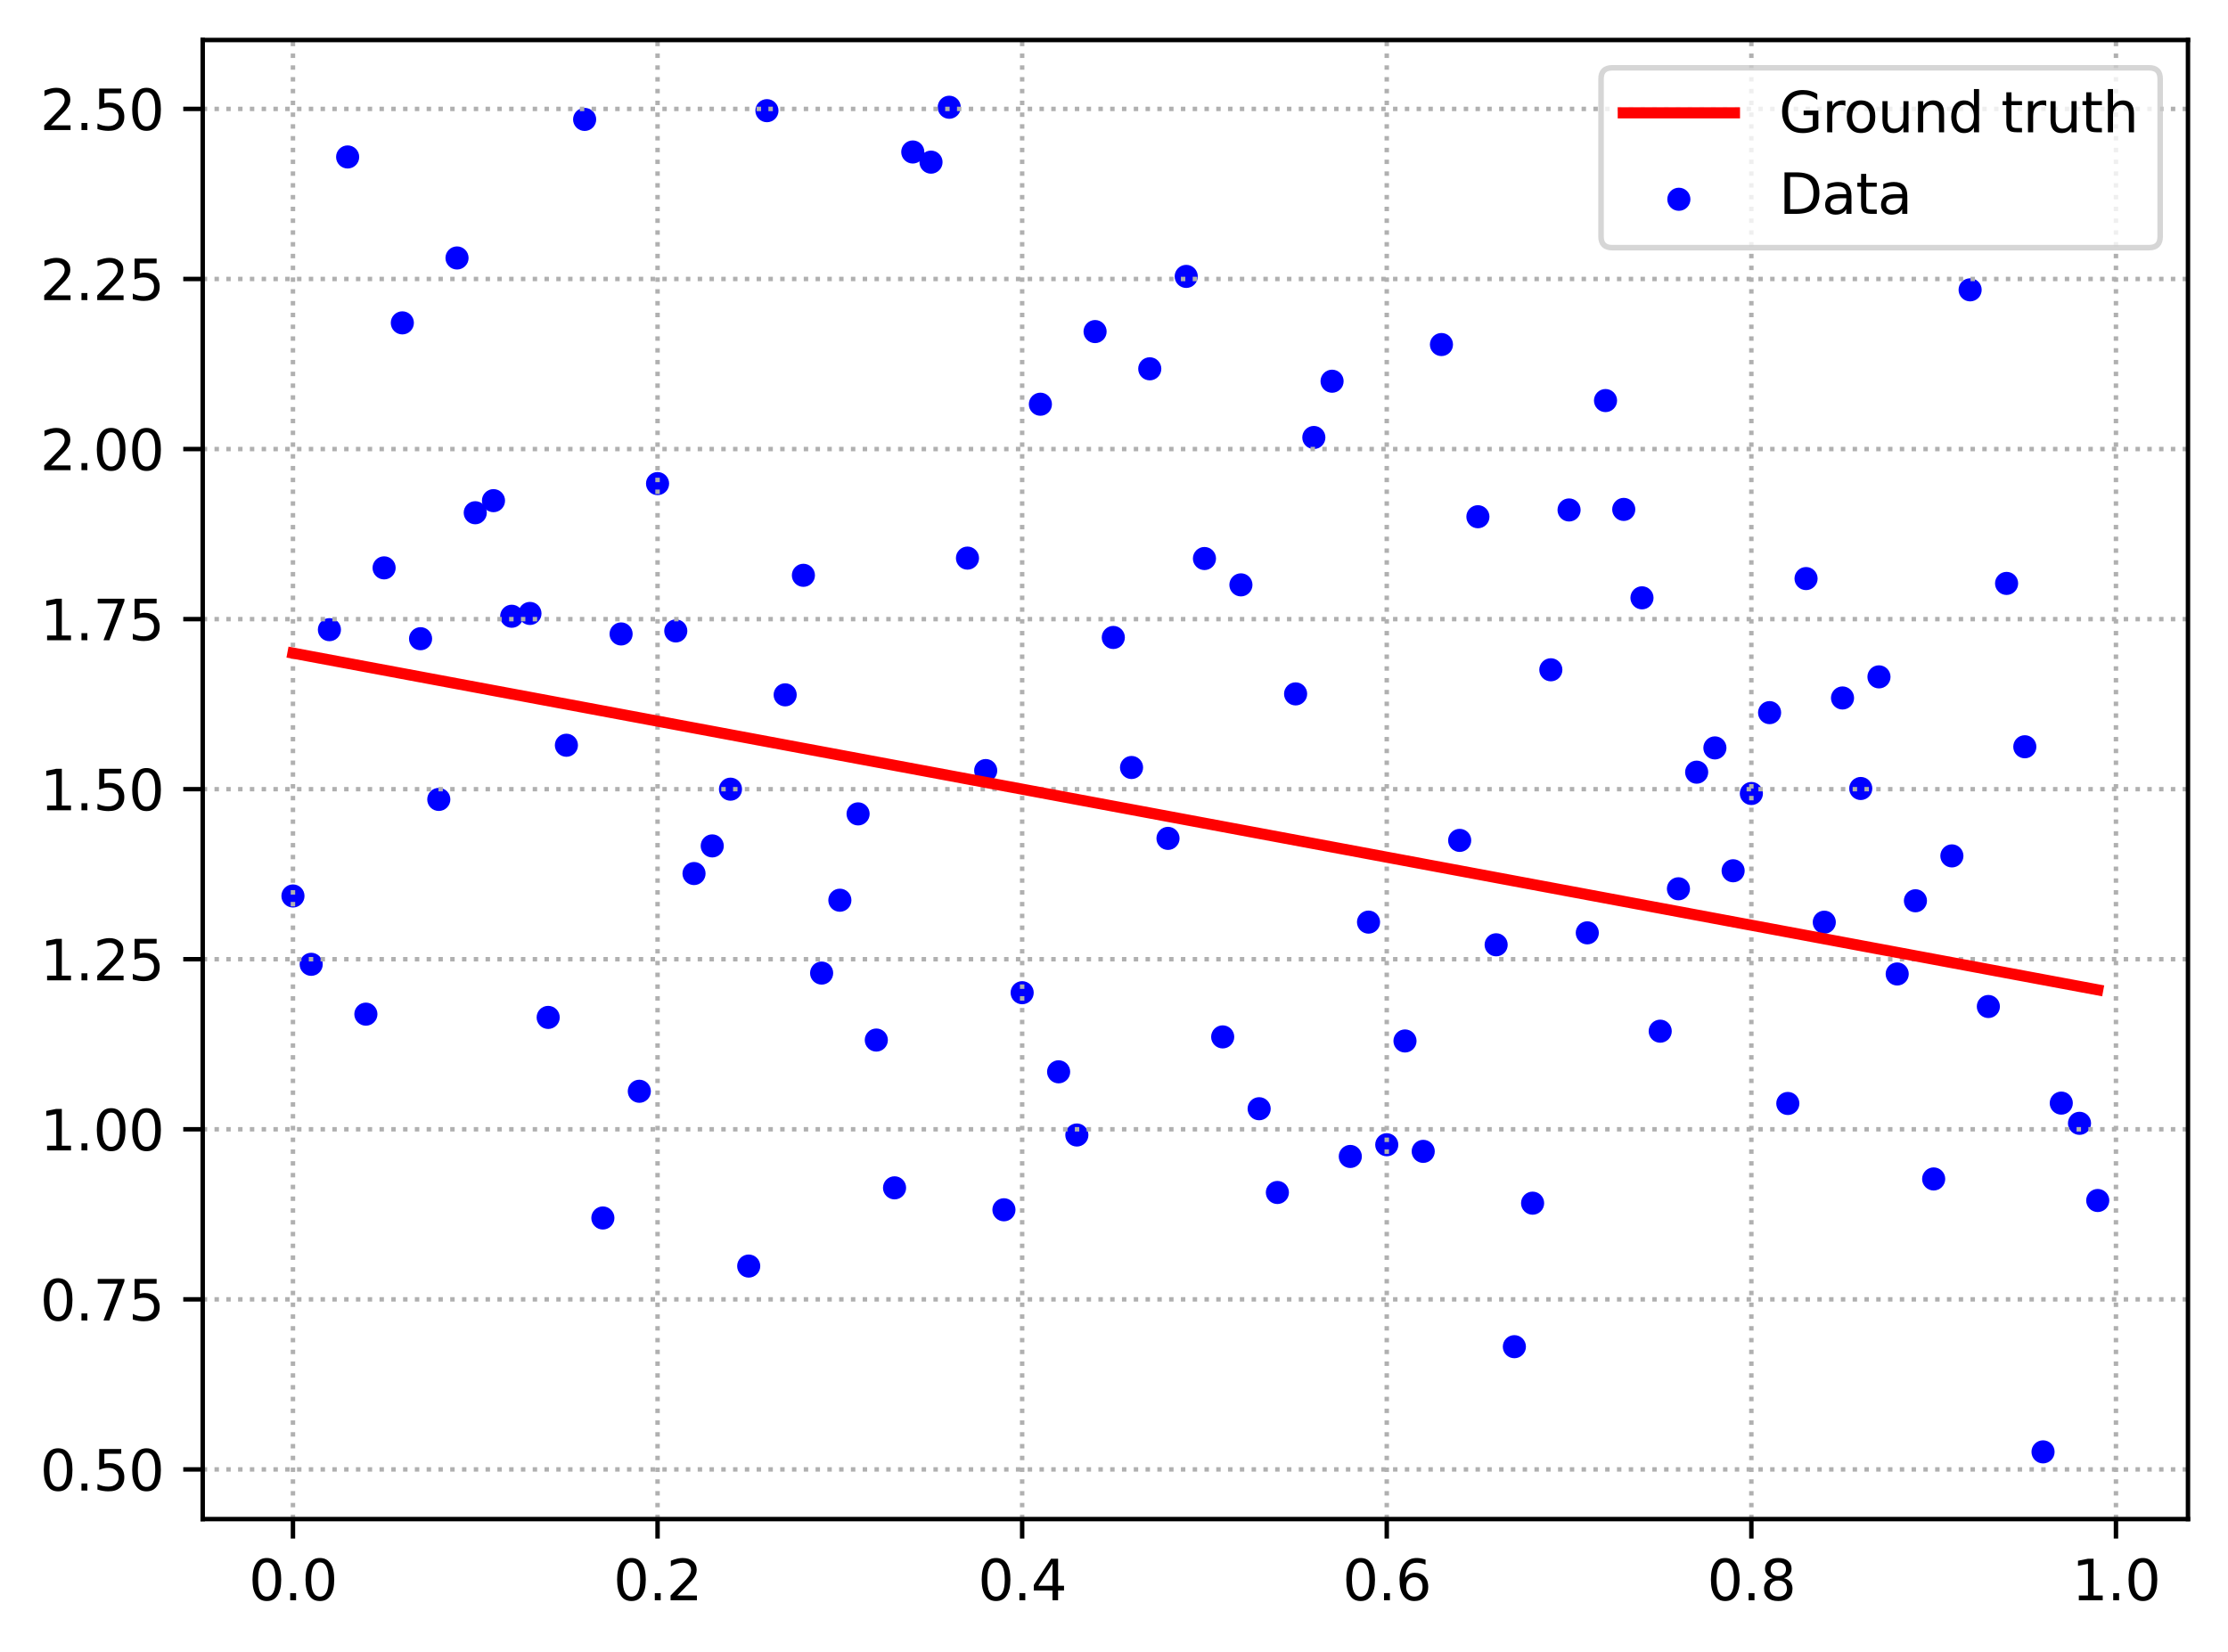 <?xml version="1.0" encoding="utf-8" standalone="no"?>
<!DOCTYPE svg PUBLIC "-//W3C//DTD SVG 1.1//EN"
  "http://www.w3.org/Graphics/SVG/1.1/DTD/svg11.dtd">
<svg xmlns:xlink="http://www.w3.org/1999/xlink" width="400.786pt" height="297.19pt" viewBox="0 0 400.786 297.19" xmlns="http://www.w3.org/2000/svg" version="1.1">
 <defs>
  <style type="text/css">*{stroke-linejoin: round; stroke-linecap: butt}</style>
 </defs>
 <g id="figure_1">
  <g id="patch_1">
   <path d="M 0 297.19 
L 400.786 297.19 
L 400.786 0 
L 0 0 
z
" style="fill: #ffffff"/>
  </g>
  <g id="axes_1">
   <g id="patch_2">
    <path d="M 36.466 273.312 
L 393.586 273.312 
L 393.586 7.2 
L 36.466 7.2 
z
" style="fill: #ffffff"/>
   </g>
   <g id="PathCollection_1">
    <defs>
     <path id="m4ff513d222" d="M 0 1.581 
C 0.419 1.581 0.822 1.415 1.118 1.118 
C 1.415 0.822 1.581 0.419 1.581 0 
C 1.581 -0.419 1.415 -0.822 1.118 -1.118 
C 0.822 -1.415 0.419 -1.581 0 -1.581 
C -0.419 -1.581 -0.822 -1.415 -1.118 -1.118 
C -1.415 -0.822 -1.581 -0.419 -1.581 0 
C -1.581 0.419 -1.415 0.822 -1.118 1.118 
C -0.822 1.415 -0.419 1.581 0 1.581 
z
" style="stroke: #0000ff"/>
    </defs>
    <g clip-path="url(#p2b5a3bbff5)">
     <use xlink:href="#m4ff513d222" x="52.698" y="161.201" style="fill: #0000ff; stroke: #0000ff"/>
     <use xlink:href="#m4ff513d222" x="55.978" y="173.495" style="fill: #0000ff; stroke: #0000ff"/>
     <use xlink:href="#m4ff513d222" x="59.257" y="113.287" style="fill: #0000ff; stroke: #0000ff"/>
     <use xlink:href="#m4ff513d222" x="62.536" y="28.24" style="fill: #0000ff; stroke: #0000ff"/>
     <use xlink:href="#m4ff513d222" x="65.816" y="182.463" style="fill: #0000ff; stroke: #0000ff"/>
     <use xlink:href="#m4ff513d222" x="69.095" y="102.169" style="fill: #0000ff; stroke: #0000ff"/>
     <use xlink:href="#m4ff513d222" x="72.374" y="58.09" style="fill: #0000ff; stroke: #0000ff"/>
     <use xlink:href="#m4ff513d222" x="75.654" y="114.914" style="fill: #0000ff; stroke: #0000ff"/>
     <use xlink:href="#m4ff513d222" x="78.933" y="143.829" style="fill: #0000ff; stroke: #0000ff"/>
     <use xlink:href="#m4ff513d222" x="82.212" y="46.413" style="fill: #0000ff; stroke: #0000ff"/>
     <use xlink:href="#m4ff513d222" x="85.492" y="92.251" style="fill: #0000ff; stroke: #0000ff"/>
     <use xlink:href="#m4ff513d222" x="88.771" y="90.077" style="fill: #0000ff; stroke: #0000ff"/>
     <use xlink:href="#m4ff513d222" x="92.05" y="110.874" style="fill: #0000ff; stroke: #0000ff"/>
     <use xlink:href="#m4ff513d222" x="95.33" y="110.369" style="fill: #0000ff; stroke: #0000ff"/>
     <use xlink:href="#m4ff513d222" x="98.609" y="183.05" style="fill: #0000ff; stroke: #0000ff"/>
     <use xlink:href="#m4ff513d222" x="101.888" y="134.082" style="fill: #0000ff; stroke: #0000ff"/>
     <use xlink:href="#m4ff513d222" x="105.168" y="21.485" style="fill: #0000ff; stroke: #0000ff"/>
     <use xlink:href="#m4ff513d222" x="108.447" y="219.136" style="fill: #0000ff; stroke: #0000ff"/>
     <use xlink:href="#m4ff513d222" x="111.726" y="114.058" style="fill: #0000ff; stroke: #0000ff"/>
     <use xlink:href="#m4ff513d222" x="115.006" y="196.337" style="fill: #0000ff; stroke: #0000ff"/>
     <use xlink:href="#m4ff513d222" x="118.285" y="87.005" style="fill: #0000ff; stroke: #0000ff"/>
     <use xlink:href="#m4ff513d222" x="121.564" y="113.516" style="fill: #0000ff; stroke: #0000ff"/>
     <use xlink:href="#m4ff513d222" x="124.844" y="157.164" style="fill: #0000ff; stroke: #0000ff"/>
     <use xlink:href="#m4ff513d222" x="128.123" y="152.193" style="fill: #0000ff; stroke: #0000ff"/>
     <use xlink:href="#m4ff513d222" x="131.402" y="141.987" style="fill: #0000ff; stroke: #0000ff"/>
     <use xlink:href="#m4ff513d222" x="134.682" y="227.787" style="fill: #0000ff; stroke: #0000ff"/>
     <use xlink:href="#m4ff513d222" x="137.961" y="19.912" style="fill: #0000ff; stroke: #0000ff"/>
     <use xlink:href="#m4ff513d222" x="141.241" y="125.014" style="fill: #0000ff; stroke: #0000ff"/>
     <use xlink:href="#m4ff513d222" x="144.52" y="103.508" style="fill: #0000ff; stroke: #0000ff"/>
     <use xlink:href="#m4ff513d222" x="147.799" y="175.073" style="fill: #0000ff; stroke: #0000ff"/>
     <use xlink:href="#m4ff513d222" x="151.079" y="161.966" style="fill: #0000ff; stroke: #0000ff"/>
     <use xlink:href="#m4ff513d222" x="154.358" y="146.431" style="fill: #0000ff; stroke: #0000ff"/>
     <use xlink:href="#m4ff513d222" x="157.637" y="187.124" style="fill: #0000ff; stroke: #0000ff"/>
     <use xlink:href="#m4ff513d222" x="160.917" y="213.712" style="fill: #0000ff; stroke: #0000ff"/>
     <use xlink:href="#m4ff513d222" x="164.196" y="27.345" style="fill: #0000ff; stroke: #0000ff"/>
     <use xlink:href="#m4ff513d222" x="167.475" y="29.173" style="fill: #0000ff; stroke: #0000ff"/>
     <use xlink:href="#m4ff513d222" x="170.755" y="19.296" style="fill: #0000ff; stroke: #0000ff"/>
     <use xlink:href="#m4ff513d222" x="174.034" y="100.415" style="fill: #0000ff; stroke: #0000ff"/>
     <use xlink:href="#m4ff513d222" x="177.313" y="138.638" style="fill: #0000ff; stroke: #0000ff"/>
     <use xlink:href="#m4ff513d222" x="180.593" y="217.66" style="fill: #0000ff; stroke: #0000ff"/>
     <use xlink:href="#m4ff513d222" x="183.872" y="178.604" style="fill: #0000ff; stroke: #0000ff"/>
     <use xlink:href="#m4ff513d222" x="187.151" y="72.727" style="fill: #0000ff; stroke: #0000ff"/>
     <use xlink:href="#m4ff513d222" x="190.431" y="192.837" style="fill: #0000ff; stroke: #0000ff"/>
     <use xlink:href="#m4ff513d222" x="193.71" y="204.206" style="fill: #0000ff; stroke: #0000ff"/>
     <use xlink:href="#m4ff513d222" x="196.989" y="59.656" style="fill: #0000ff; stroke: #0000ff"/>
     <use xlink:href="#m4ff513d222" x="200.269" y="114.69" style="fill: #0000ff; stroke: #0000ff"/>
     <use xlink:href="#m4ff513d222" x="203.548" y="138.085" style="fill: #0000ff; stroke: #0000ff"/>
     <use xlink:href="#m4ff513d222" x="206.827" y="66.354" style="fill: #0000ff; stroke: #0000ff"/>
     <use xlink:href="#m4ff513d222" x="210.107" y="150.84" style="fill: #0000ff; stroke: #0000ff"/>
     <use xlink:href="#m4ff513d222" x="213.386" y="49.73" style="fill: #0000ff; stroke: #0000ff"/>
     <use xlink:href="#m4ff513d222" x="216.665" y="100.488" style="fill: #0000ff; stroke: #0000ff"/>
     <use xlink:href="#m4ff513d222" x="219.945" y="186.555" style="fill: #0000ff; stroke: #0000ff"/>
     <use xlink:href="#m4ff513d222" x="223.224" y="105.226" style="fill: #0000ff; stroke: #0000ff"/>
     <use xlink:href="#m4ff513d222" x="226.503" y="199.48" style="fill: #0000ff; stroke: #0000ff"/>
     <use xlink:href="#m4ff513d222" x="229.783" y="214.547" style="fill: #0000ff; stroke: #0000ff"/>
     <use xlink:href="#m4ff513d222" x="233.062" y="124.843" style="fill: #0000ff; stroke: #0000ff"/>
     <use xlink:href="#m4ff513d222" x="236.341" y="78.713" style="fill: #0000ff; stroke: #0000ff"/>
     <use xlink:href="#m4ff513d222" x="239.621" y="68.589" style="fill: #0000ff; stroke: #0000ff"/>
     <use xlink:href="#m4ff513d222" x="242.9" y="208.066" style="fill: #0000ff; stroke: #0000ff"/>
     <use xlink:href="#m4ff513d222" x="246.179" y="165.905" style="fill: #0000ff; stroke: #0000ff"/>
     <use xlink:href="#m4ff513d222" x="249.459" y="205.957" style="fill: #0000ff; stroke: #0000ff"/>
     <use xlink:href="#m4ff513d222" x="252.738" y="187.289" style="fill: #0000ff; stroke: #0000ff"/>
     <use xlink:href="#m4ff513d222" x="256.017" y="207.15" style="fill: #0000ff; stroke: #0000ff"/>
     <use xlink:href="#m4ff513d222" x="259.297" y="61.988" style="fill: #0000ff; stroke: #0000ff"/>
     <use xlink:href="#m4ff513d222" x="262.576" y="151.202" style="fill: #0000ff; stroke: #0000ff"/>
     <use xlink:href="#m4ff513d222" x="265.855" y="92.969" style="fill: #0000ff; stroke: #0000ff"/>
     <use xlink:href="#m4ff513d222" x="269.135" y="169.984" style="fill: #0000ff; stroke: #0000ff"/>
     <use xlink:href="#m4ff513d222" x="272.414" y="242.292" style="fill: #0000ff; stroke: #0000ff"/>
     <use xlink:href="#m4ff513d222" x="275.693" y="216.472" style="fill: #0000ff; stroke: #0000ff"/>
     <use xlink:href="#m4ff513d222" x="278.973" y="120.505" style="fill: #0000ff; stroke: #0000ff"/>
     <use xlink:href="#m4ff513d222" x="282.252" y="91.751" style="fill: #0000ff; stroke: #0000ff"/>
     <use xlink:href="#m4ff513d222" x="285.531" y="167.834" style="fill: #0000ff; stroke: #0000ff"/>
     <use xlink:href="#m4ff513d222" x="288.811" y="72.069" style="fill: #0000ff; stroke: #0000ff"/>
     <use xlink:href="#m4ff513d222" x="292.09" y="91.652" style="fill: #0000ff; stroke: #0000ff"/>
     <use xlink:href="#m4ff513d222" x="295.369" y="107.558" style="fill: #0000ff; stroke: #0000ff"/>
     <use xlink:href="#m4ff513d222" x="298.649" y="185.528" style="fill: #0000ff; stroke: #0000ff"/>
     <use xlink:href="#m4ff513d222" x="301.928" y="159.908" style="fill: #0000ff; stroke: #0000ff"/>
     <use xlink:href="#m4ff513d222" x="305.207" y="138.928" style="fill: #0000ff; stroke: #0000ff"/>
     <use xlink:href="#m4ff513d222" x="308.487" y="134.561" style="fill: #0000ff; stroke: #0000ff"/>
     <use xlink:href="#m4ff513d222" x="311.766" y="156.667" style="fill: #0000ff; stroke: #0000ff"/>
     <use xlink:href="#m4ff513d222" x="315.045" y="142.764" style="fill: #0000ff; stroke: #0000ff"/>
     <use xlink:href="#m4ff513d222" x="318.325" y="128.214" style="fill: #0000ff; stroke: #0000ff"/>
     <use xlink:href="#m4ff513d222" x="321.604" y="198.533" style="fill: #0000ff; stroke: #0000ff"/>
     <use xlink:href="#m4ff513d222" x="324.883" y="104.095" style="fill: #0000ff; stroke: #0000ff"/>
     <use xlink:href="#m4ff513d222" x="328.163" y="165.921" style="fill: #0000ff; stroke: #0000ff"/>
     <use xlink:href="#m4ff513d222" x="331.442" y="125.577" style="fill: #0000ff; stroke: #0000ff"/>
     <use xlink:href="#m4ff513d222" x="334.721" y="141.863" style="fill: #0000ff; stroke: #0000ff"/>
     <use xlink:href="#m4ff513d222" x="338.001" y="121.78" style="fill: #0000ff; stroke: #0000ff"/>
     <use xlink:href="#m4ff513d222" x="341.28" y="175.234" style="fill: #0000ff; stroke: #0000ff"/>
     <use xlink:href="#m4ff513d222" x="344.56" y="162.065" style="fill: #0000ff; stroke: #0000ff"/>
     <use xlink:href="#m4ff513d222" x="347.839" y="212.114" style="fill: #0000ff; stroke: #0000ff"/>
     <use xlink:href="#m4ff513d222" x="351.118" y="153.991" style="fill: #0000ff; stroke: #0000ff"/>
     <use xlink:href="#m4ff513d222" x="354.398" y="52.146" style="fill: #0000ff; stroke: #0000ff"/>
     <use xlink:href="#m4ff513d222" x="357.677" y="181.087" style="fill: #0000ff; stroke: #0000ff"/>
     <use xlink:href="#m4ff513d222" x="360.956" y="104.966" style="fill: #0000ff; stroke: #0000ff"/>
     <use xlink:href="#m4ff513d222" x="364.236" y="134.355" style="fill: #0000ff; stroke: #0000ff"/>
     <use xlink:href="#m4ff513d222" x="367.515" y="261.216" style="fill: #0000ff; stroke: #0000ff"/>
     <use xlink:href="#m4ff513d222" x="370.794" y="198.468" style="fill: #0000ff; stroke: #0000ff"/>
     <use xlink:href="#m4ff513d222" x="374.074" y="202.104" style="fill: #0000ff; stroke: #0000ff"/>
     <use xlink:href="#m4ff513d222" x="377.353" y="215.99" style="fill: #0000ff; stroke: #0000ff"/>
    </g>
   </g>
   <g id="matplotlib.axis_1">
    <g id="xtick_1">
     <g id="line2d_1">
      <path d="M 52.698 273.312 
L 52.698 7.2 
" clip-path="url(#p2b5a3bbff5)" style="fill: none; stroke-dasharray: 0.8,1.32; stroke-dashoffset: 0; stroke: #b0b0b0; stroke-width: 0.8"/>
     </g>
     <g id="line2d_2">
      <defs>
       <path id="ma1bc70e16d" d="M 0 0 
L 0 3.5 
" style="stroke: #000000; stroke-width: 0.8"/>
      </defs>
      <g>
       <use xlink:href="#ma1bc70e16d" x="52.698" y="273.312" style="stroke: #000000; stroke-width: 0.8"/>
      </g>
     </g>
     <g id="text_1">
      <!-- 0.0 -->
      <g transform="translate(44.747 287.91) scale(0.1 -0.1)">
       <defs>
        <path id="DejaVuSans-30" d="M 2034 4250 
Q 1547 4250 1301 3770 
Q 1056 3291 1056 2328 
Q 1056 1369 1301 889 
Q 1547 409 2034 409 
Q 2525 409 2770 889 
Q 3016 1369 3016 2328 
Q 3016 3291 2770 3770 
Q 2525 4250 2034 4250 
z
M 2034 4750 
Q 2819 4750 3233 4129 
Q 3647 3509 3647 2328 
Q 3647 1150 3233 529 
Q 2819 -91 2034 -91 
Q 1250 -91 836 529 
Q 422 1150 422 2328 
Q 422 3509 836 4129 
Q 1250 4750 2034 4750 
z
" transform="scale(0.016)"/>
        <path id="DejaVuSans-2e" d="M 684 794 
L 1344 794 
L 1344 0 
L 684 0 
L 684 794 
z
" transform="scale(0.016)"/>
       </defs>
       <use xlink:href="#DejaVuSans-30"/>
       <use xlink:href="#DejaVuSans-2e" x="63.623"/>
       <use xlink:href="#DejaVuSans-30" x="95.41"/>
      </g>
     </g>
    </g>
    <g id="xtick_2">
     <g id="line2d_3">
      <path d="M 118.285 273.312 
L 118.285 7.2 
" clip-path="url(#p2b5a3bbff5)" style="fill: none; stroke-dasharray: 0.8,1.32; stroke-dashoffset: 0; stroke: #b0b0b0; stroke-width: 0.8"/>
     </g>
     <g id="line2d_4">
      <g>
       <use xlink:href="#ma1bc70e16d" x="118.285" y="273.312" style="stroke: #000000; stroke-width: 0.8"/>
      </g>
     </g>
     <g id="text_2">
      <!-- 0.2 -->
      <g transform="translate(110.334 287.91) scale(0.1 -0.1)">
       <defs>
        <path id="DejaVuSans-32" d="M 1228 531 
L 3431 531 
L 3431 0 
L 469 0 
L 469 531 
Q 828 903 1448 1529 
Q 2069 2156 2228 2338 
Q 2531 2678 2651 2914 
Q 2772 3150 2772 3378 
Q 2772 3750 2511 3984 
Q 2250 4219 1831 4219 
Q 1534 4219 1204 4116 
Q 875 4013 500 3803 
L 500 4441 
Q 881 4594 1212 4672 
Q 1544 4750 1819 4750 
Q 2544 4750 2975 4387 
Q 3406 4025 3406 3419 
Q 3406 3131 3298 2873 
Q 3191 2616 2906 2266 
Q 2828 2175 2409 1742 
Q 1991 1309 1228 531 
z
" transform="scale(0.016)"/>
       </defs>
       <use xlink:href="#DejaVuSans-30"/>
       <use xlink:href="#DejaVuSans-2e" x="63.623"/>
       <use xlink:href="#DejaVuSans-32" x="95.41"/>
      </g>
     </g>
    </g>
    <g id="xtick_3">
     <g id="line2d_5">
      <path d="M 183.872 273.312 
L 183.872 7.2 
" clip-path="url(#p2b5a3bbff5)" style="fill: none; stroke-dasharray: 0.8,1.32; stroke-dashoffset: 0; stroke: #b0b0b0; stroke-width: 0.8"/>
     </g>
     <g id="line2d_6">
      <g>
       <use xlink:href="#ma1bc70e16d" x="183.872" y="273.312" style="stroke: #000000; stroke-width: 0.8"/>
      </g>
     </g>
     <g id="text_3">
      <!-- 0.4 -->
      <g transform="translate(175.92 287.91) scale(0.1 -0.1)">
       <defs>
        <path id="DejaVuSans-34" d="M 2419 4116 
L 825 1625 
L 2419 1625 
L 2419 4116 
z
M 2253 4666 
L 3047 4666 
L 3047 1625 
L 3713 1625 
L 3713 1100 
L 3047 1100 
L 3047 0 
L 2419 0 
L 2419 1100 
L 313 1100 
L 313 1709 
L 2253 4666 
z
" transform="scale(0.016)"/>
       </defs>
       <use xlink:href="#DejaVuSans-30"/>
       <use xlink:href="#DejaVuSans-2e" x="63.623"/>
       <use xlink:href="#DejaVuSans-34" x="95.41"/>
      </g>
     </g>
    </g>
    <g id="xtick_4">
     <g id="line2d_7">
      <path d="M 249.459 273.312 
L 249.459 7.2 
" clip-path="url(#p2b5a3bbff5)" style="fill: none; stroke-dasharray: 0.8,1.32; stroke-dashoffset: 0; stroke: #b0b0b0; stroke-width: 0.8"/>
     </g>
     <g id="line2d_8">
      <g>
       <use xlink:href="#ma1bc70e16d" x="249.459" y="273.312" style="stroke: #000000; stroke-width: 0.8"/>
      </g>
     </g>
     <g id="text_4">
      <!-- 0.6 -->
      <g transform="translate(241.507 287.91) scale(0.1 -0.1)">
       <defs>
        <path id="DejaVuSans-36" d="M 2113 2584 
Q 1688 2584 1439 2293 
Q 1191 2003 1191 1497 
Q 1191 994 1439 701 
Q 1688 409 2113 409 
Q 2538 409 2786 701 
Q 3034 994 3034 1497 
Q 3034 2003 2786 2293 
Q 2538 2584 2113 2584 
z
M 3366 4563 
L 3366 3988 
Q 3128 4100 2886 4159 
Q 2644 4219 2406 4219 
Q 1781 4219 1451 3797 
Q 1122 3375 1075 2522 
Q 1259 2794 1537 2939 
Q 1816 3084 2150 3084 
Q 2853 3084 3261 2657 
Q 3669 2231 3669 1497 
Q 3669 778 3244 343 
Q 2819 -91 2113 -91 
Q 1303 -91 875 529 
Q 447 1150 447 2328 
Q 447 3434 972 4092 
Q 1497 4750 2381 4750 
Q 2619 4750 2861 4703 
Q 3103 4656 3366 4563 
z
" transform="scale(0.016)"/>
       </defs>
       <use xlink:href="#DejaVuSans-30"/>
       <use xlink:href="#DejaVuSans-2e" x="63.623"/>
       <use xlink:href="#DejaVuSans-36" x="95.41"/>
      </g>
     </g>
    </g>
    <g id="xtick_5">
     <g id="line2d_9">
      <path d="M 315.045 273.312 
L 315.045 7.2 
" clip-path="url(#p2b5a3bbff5)" style="fill: none; stroke-dasharray: 0.8,1.32; stroke-dashoffset: 0; stroke: #b0b0b0; stroke-width: 0.8"/>
     </g>
     <g id="line2d_10">
      <g>
       <use xlink:href="#ma1bc70e16d" x="315.045" y="273.312" style="stroke: #000000; stroke-width: 0.8"/>
      </g>
     </g>
     <g id="text_5">
      <!-- 0.8 -->
      <g transform="translate(307.094 287.91) scale(0.1 -0.1)">
       <defs>
        <path id="DejaVuSans-38" d="M 2034 2216 
Q 1584 2216 1326 1975 
Q 1069 1734 1069 1313 
Q 1069 891 1326 650 
Q 1584 409 2034 409 
Q 2484 409 2743 651 
Q 3003 894 3003 1313 
Q 3003 1734 2745 1975 
Q 2488 2216 2034 2216 
z
M 1403 2484 
Q 997 2584 770 2862 
Q 544 3141 544 3541 
Q 544 4100 942 4425 
Q 1341 4750 2034 4750 
Q 2731 4750 3128 4425 
Q 3525 4100 3525 3541 
Q 3525 3141 3298 2862 
Q 3072 2584 2669 2484 
Q 3125 2378 3379 2068 
Q 3634 1759 3634 1313 
Q 3634 634 3220 271 
Q 2806 -91 2034 -91 
Q 1263 -91 848 271 
Q 434 634 434 1313 
Q 434 1759 690 2068 
Q 947 2378 1403 2484 
z
M 1172 3481 
Q 1172 3119 1398 2916 
Q 1625 2713 2034 2713 
Q 2441 2713 2670 2916 
Q 2900 3119 2900 3481 
Q 2900 3844 2670 4047 
Q 2441 4250 2034 4250 
Q 1625 4250 1398 4047 
Q 1172 3844 1172 3481 
z
" transform="scale(0.016)"/>
       </defs>
       <use xlink:href="#DejaVuSans-30"/>
       <use xlink:href="#DejaVuSans-2e" x="63.623"/>
       <use xlink:href="#DejaVuSans-38" x="95.41"/>
      </g>
     </g>
    </g>
    <g id="xtick_6">
     <g id="line2d_11">
      <path d="M 380.632 273.312 
L 380.632 7.2 
" clip-path="url(#p2b5a3bbff5)" style="fill: none; stroke-dasharray: 0.8,1.32; stroke-dashoffset: 0; stroke: #b0b0b0; stroke-width: 0.8"/>
     </g>
     <g id="line2d_12">
      <g>
       <use xlink:href="#ma1bc70e16d" x="380.632" y="273.312" style="stroke: #000000; stroke-width: 0.8"/>
      </g>
     </g>
     <g id="text_6">
      <!-- 1.0 -->
      <g transform="translate(372.681 287.91) scale(0.1 -0.1)">
       <defs>
        <path id="DejaVuSans-31" d="M 794 531 
L 1825 531 
L 1825 4091 
L 703 3866 
L 703 4441 
L 1819 4666 
L 2450 4666 
L 2450 531 
L 3481 531 
L 3481 0 
L 794 0 
L 794 531 
z
" transform="scale(0.016)"/>
       </defs>
       <use xlink:href="#DejaVuSans-31"/>
       <use xlink:href="#DejaVuSans-2e" x="63.623"/>
       <use xlink:href="#DejaVuSans-30" x="95.41"/>
      </g>
     </g>
    </g>
   </g>
   <g id="matplotlib.axis_2">
    <g id="ytick_1">
     <g id="line2d_13">
      <path d="M 36.466 264.373 
L 393.586 264.373 
" clip-path="url(#p2b5a3bbff5)" style="fill: none; stroke-dasharray: 0.8,1.32; stroke-dashoffset: 0; stroke: #b0b0b0; stroke-width: 0.8"/>
     </g>
     <g id="line2d_14">
      <defs>
       <path id="m37493b9917" d="M 0 0 
L -3.5 0 
" style="stroke: #000000; stroke-width: 0.8"/>
      </defs>
      <g>
       <use xlink:href="#m37493b9917" x="36.466" y="264.373" style="stroke: #000000; stroke-width: 0.8"/>
      </g>
     </g>
     <g id="text_7">
      <!-- 0.50 -->
      <g transform="translate(7.2 268.173) scale(0.1 -0.1)">
       <defs>
        <path id="DejaVuSans-35" d="M 691 4666 
L 3169 4666 
L 3169 4134 
L 1269 4134 
L 1269 2991 
Q 1406 3038 1543 3061 
Q 1681 3084 1819 3084 
Q 2600 3084 3056 2656 
Q 3513 2228 3513 1497 
Q 3513 744 3044 326 
Q 2575 -91 1722 -91 
Q 1428 -91 1123 -41 
Q 819 9 494 109 
L 494 744 
Q 775 591 1075 516 
Q 1375 441 1709 441 
Q 2250 441 2565 725 
Q 2881 1009 2881 1497 
Q 2881 1984 2565 2268 
Q 2250 2553 1709 2553 
Q 1456 2553 1204 2497 
Q 953 2441 691 2322 
L 691 4666 
z
" transform="scale(0.016)"/>
       </defs>
       <use xlink:href="#DejaVuSans-30"/>
       <use xlink:href="#DejaVuSans-2e" x="63.623"/>
       <use xlink:href="#DejaVuSans-35" x="95.41"/>
       <use xlink:href="#DejaVuSans-30" x="159.033"/>
      </g>
     </g>
    </g>
    <g id="ytick_2">
     <g id="line2d_15">
      <path d="M 36.466 233.776 
L 393.586 233.776 
" clip-path="url(#p2b5a3bbff5)" style="fill: none; stroke-dasharray: 0.8,1.32; stroke-dashoffset: 0; stroke: #b0b0b0; stroke-width: 0.8"/>
     </g>
     <g id="line2d_16">
      <g>
       <use xlink:href="#m37493b9917" x="36.466" y="233.776" style="stroke: #000000; stroke-width: 0.8"/>
      </g>
     </g>
     <g id="text_8">
      <!-- 0.75 -->
      <g transform="translate(7.2 237.575) scale(0.1 -0.1)">
       <defs>
        <path id="DejaVuSans-37" d="M 525 4666 
L 3525 4666 
L 3525 4397 
L 1831 0 
L 1172 0 
L 2766 4134 
L 525 4134 
L 525 4666 
z
" transform="scale(0.016)"/>
       </defs>
       <use xlink:href="#DejaVuSans-30"/>
       <use xlink:href="#DejaVuSans-2e" x="63.623"/>
       <use xlink:href="#DejaVuSans-37" x="95.41"/>
       <use xlink:href="#DejaVuSans-35" x="159.033"/>
      </g>
     </g>
    </g>
    <g id="ytick_3">
     <g id="line2d_17">
      <path d="M 36.466 203.179 
L 393.586 203.179 
" clip-path="url(#p2b5a3bbff5)" style="fill: none; stroke-dasharray: 0.8,1.32; stroke-dashoffset: 0; stroke: #b0b0b0; stroke-width: 0.8"/>
     </g>
     <g id="line2d_18">
      <g>
       <use xlink:href="#m37493b9917" x="36.466" y="203.179" style="stroke: #000000; stroke-width: 0.8"/>
      </g>
     </g>
     <g id="text_9">
      <!-- 1.00 -->
      <g transform="translate(7.2 206.978) scale(0.1 -0.1)">
       <use xlink:href="#DejaVuSans-31"/>
       <use xlink:href="#DejaVuSans-2e" x="63.623"/>
       <use xlink:href="#DejaVuSans-30" x="95.41"/>
       <use xlink:href="#DejaVuSans-30" x="159.033"/>
      </g>
     </g>
    </g>
    <g id="ytick_4">
     <g id="line2d_19">
      <path d="M 36.466 172.582 
L 393.586 172.582 
" clip-path="url(#p2b5a3bbff5)" style="fill: none; stroke-dasharray: 0.8,1.32; stroke-dashoffset: 0; stroke: #b0b0b0; stroke-width: 0.8"/>
     </g>
     <g id="line2d_20">
      <g>
       <use xlink:href="#m37493b9917" x="36.466" y="172.582" style="stroke: #000000; stroke-width: 0.8"/>
      </g>
     </g>
     <g id="text_10">
      <!-- 1.25 -->
      <g transform="translate(7.2 176.381) scale(0.1 -0.1)">
       <use xlink:href="#DejaVuSans-31"/>
       <use xlink:href="#DejaVuSans-2e" x="63.623"/>
       <use xlink:href="#DejaVuSans-32" x="95.41"/>
       <use xlink:href="#DejaVuSans-35" x="159.033"/>
      </g>
     </g>
    </g>
    <g id="ytick_5">
     <g id="line2d_21">
      <path d="M 36.466 141.985 
L 393.586 141.985 
" clip-path="url(#p2b5a3bbff5)" style="fill: none; stroke-dasharray: 0.8,1.32; stroke-dashoffset: 0; stroke: #b0b0b0; stroke-width: 0.8"/>
     </g>
     <g id="line2d_22">
      <g>
       <use xlink:href="#m37493b9917" x="36.466" y="141.985" style="stroke: #000000; stroke-width: 0.8"/>
      </g>
     </g>
     <g id="text_11">
      <!-- 1.50 -->
      <g transform="translate(7.2 145.784) scale(0.1 -0.1)">
       <use xlink:href="#DejaVuSans-31"/>
       <use xlink:href="#DejaVuSans-2e" x="63.623"/>
       <use xlink:href="#DejaVuSans-35" x="95.41"/>
       <use xlink:href="#DejaVuSans-30" x="159.033"/>
      </g>
     </g>
    </g>
    <g id="ytick_6">
     <g id="line2d_23">
      <path d="M 36.466 111.388 
L 393.586 111.388 
" clip-path="url(#p2b5a3bbff5)" style="fill: none; stroke-dasharray: 0.8,1.32; stroke-dashoffset: 0; stroke: #b0b0b0; stroke-width: 0.8"/>
     </g>
     <g id="line2d_24">
      <g>
       <use xlink:href="#m37493b9917" x="36.466" y="111.388" style="stroke: #000000; stroke-width: 0.8"/>
      </g>
     </g>
     <g id="text_12">
      <!-- 1.75 -->
      <g transform="translate(7.2 115.187) scale(0.1 -0.1)">
       <use xlink:href="#DejaVuSans-31"/>
       <use xlink:href="#DejaVuSans-2e" x="63.623"/>
       <use xlink:href="#DejaVuSans-37" x="95.41"/>
       <use xlink:href="#DejaVuSans-35" x="159.033"/>
      </g>
     </g>
    </g>
    <g id="ytick_7">
     <g id="line2d_25">
      <path d="M 36.466 80.791 
L 393.586 80.791 
" clip-path="url(#p2b5a3bbff5)" style="fill: none; stroke-dasharray: 0.8,1.32; stroke-dashoffset: 0; stroke: #b0b0b0; stroke-width: 0.8"/>
     </g>
     <g id="line2d_26">
      <g>
       <use xlink:href="#m37493b9917" x="36.466" y="80.791" style="stroke: #000000; stroke-width: 0.8"/>
      </g>
     </g>
     <g id="text_13">
      <!-- 2.00 -->
      <g transform="translate(7.2 84.59) scale(0.1 -0.1)">
       <use xlink:href="#DejaVuSans-32"/>
       <use xlink:href="#DejaVuSans-2e" x="63.623"/>
       <use xlink:href="#DejaVuSans-30" x="95.41"/>
       <use xlink:href="#DejaVuSans-30" x="159.033"/>
      </g>
     </g>
    </g>
    <g id="ytick_8">
     <g id="line2d_27">
      <path d="M 36.466 50.194 
L 393.586 50.194 
" clip-path="url(#p2b5a3bbff5)" style="fill: none; stroke-dasharray: 0.8,1.32; stroke-dashoffset: 0; stroke: #b0b0b0; stroke-width: 0.8"/>
     </g>
     <g id="line2d_28">
      <g>
       <use xlink:href="#m37493b9917" x="36.466" y="50.194" style="stroke: #000000; stroke-width: 0.8"/>
      </g>
     </g>
     <g id="text_14">
      <!-- 2.25 -->
      <g transform="translate(7.2 53.993) scale(0.1 -0.1)">
       <use xlink:href="#DejaVuSans-32"/>
       <use xlink:href="#DejaVuSans-2e" x="63.623"/>
       <use xlink:href="#DejaVuSans-32" x="95.41"/>
       <use xlink:href="#DejaVuSans-35" x="159.033"/>
      </g>
     </g>
    </g>
    <g id="ytick_9">
     <g id="line2d_29">
      <path d="M 36.466 19.596 
L 393.586 19.596 
" clip-path="url(#p2b5a3bbff5)" style="fill: none; stroke-dasharray: 0.8,1.32; stroke-dashoffset: 0; stroke: #b0b0b0; stroke-width: 0.8"/>
     </g>
     <g id="line2d_30">
      <g>
       <use xlink:href="#m37493b9917" x="36.466" y="19.596" style="stroke: #000000; stroke-width: 0.8"/>
      </g>
     </g>
     <g id="text_15">
      <!-- 2.50 -->
      <g transform="translate(7.2 23.396) scale(0.1 -0.1)">
       <use xlink:href="#DejaVuSans-32"/>
       <use xlink:href="#DejaVuSans-2e" x="63.623"/>
       <use xlink:href="#DejaVuSans-35" x="95.41"/>
       <use xlink:href="#DejaVuSans-30" x="159.033"/>
      </g>
     </g>
    </g>
   </g>
   <g id="line2d_31">
    <path d="M 52.698 117.507 
L 55.978 118.119 
L 59.257 118.731 
L 62.536 119.343 
L 65.816 119.955 
L 69.095 120.567 
L 72.374 121.179 
L 75.654 121.791 
L 78.933 122.403 
L 82.212 123.015 
L 85.492 123.627 
L 88.771 124.239 
L 92.05 124.85 
L 95.33 125.462 
L 98.609 126.074 
L 101.888 126.686 
L 105.168 127.298 
L 108.447 127.91 
L 111.726 128.522 
L 115.006 129.134 
L 118.285 129.746 
L 121.564 130.358 
L 124.844 130.97 
L 128.123 131.582 
L 131.402 132.194 
L 134.682 132.806 
L 137.961 133.418 
L 141.241 134.03 
L 144.52 134.642 
L 147.799 135.253 
L 151.079 135.865 
L 154.358 136.477 
L 157.637 137.089 
L 160.917 137.701 
L 164.196 138.313 
L 167.475 138.925 
L 170.755 139.537 
L 174.034 140.149 
L 177.313 140.761 
L 180.593 141.373 
L 183.872 141.985 
L 187.151 142.597 
L 190.431 143.209 
L 193.71 143.821 
L 196.989 144.433 
L 200.269 145.045 
L 203.548 145.656 
L 206.827 146.268 
L 210.107 146.88 
L 213.386 147.492 
L 216.665 148.104 
L 219.945 148.716 
L 223.224 149.328 
L 226.503 149.94 
L 229.783 150.552 
L 233.062 151.164 
L 236.341 151.776 
L 239.621 152.388 
L 242.9 153 
L 246.179 153.612 
L 249.459 154.224 
L 252.738 154.836 
L 256.017 155.448 
L 259.297 156.06 
L 262.576 156.671 
L 265.855 157.283 
L 269.135 157.895 
L 272.414 158.507 
L 275.693 159.119 
L 278.973 159.731 
L 282.252 160.343 
L 285.531 160.955 
L 288.811 161.567 
L 292.09 162.179 
L 295.369 162.791 
L 298.649 163.403 
L 301.928 164.015 
L 305.207 164.627 
L 308.487 165.239 
L 311.766 165.851 
L 315.045 166.463 
L 318.325 167.074 
L 321.604 167.686 
L 324.883 168.298 
L 328.163 168.91 
L 331.442 169.522 
L 334.721 170.134 
L 338.001 170.746 
L 341.28 171.358 
L 344.56 171.97 
L 347.839 172.582 
L 351.118 173.194 
L 354.398 173.806 
L 357.677 174.418 
L 360.956 175.03 
L 364.236 175.642 
L 367.515 176.254 
L 370.794 176.866 
L 374.074 177.477 
L 377.353 178.089 
" clip-path="url(#p2b5a3bbff5)" style="fill: none; stroke: #ff0000; stroke-width: 2; stroke-linecap: square"/>
   </g>
   <g id="patch_3">
    <path d="M 36.466 273.312 
L 36.466 7.2 
" style="fill: none; stroke: #000000; stroke-width: 0.8; stroke-linejoin: miter; stroke-linecap: square"/>
   </g>
   <g id="patch_4">
    <path d="M 393.586 273.312 
L 393.586 7.2 
" style="fill: none; stroke: #000000; stroke-width: 0.8; stroke-linejoin: miter; stroke-linecap: square"/>
   </g>
   <g id="patch_5">
    <path d="M 36.466 273.312 
L 393.586 273.312 
" style="fill: none; stroke: #000000; stroke-width: 0.8; stroke-linejoin: miter; stroke-linecap: square"/>
   </g>
   <g id="patch_6">
    <path d="M 36.466 7.2 
L 393.586 7.2 
" style="fill: none; stroke: #000000; stroke-width: 0.8; stroke-linejoin: miter; stroke-linecap: square"/>
   </g>
   <g id="legend_1">
    <g id="patch_7">
     <path d="M 290.004 44.556 
L 386.586 44.556 
Q 388.586 44.556 388.586 42.556 
L 388.586 14.2 
Q 388.586 12.2 386.586 12.2 
L 290.004 12.2 
Q 288.004 12.2 288.004 14.2 
L 288.004 42.556 
Q 288.004 44.556 290.004 44.556 
z
" style="fill: #ffffff; opacity: 0.8; stroke: #cccccc; stroke-linejoin: miter"/>
    </g>
    <g id="line2d_32">
     <path d="M 292.004 20.298 
L 302.004 20.298 
L 312.004 20.298 
" style="fill: none; stroke: #ff0000; stroke-width: 2; stroke-linecap: square"/>
    </g>
    <g id="text_16">
     <!-- Ground truth -->
     <g transform="translate(320.004 23.798) scale(0.1 -0.1)">
      <defs>
       <path id="DejaVuSans-47" d="M 3809 666 
L 3809 1919 
L 2778 1919 
L 2778 2438 
L 4434 2438 
L 4434 434 
Q 4069 175 3628 42 
Q 3188 -91 2688 -91 
Q 1594 -91 976 548 
Q 359 1188 359 2328 
Q 359 3472 976 4111 
Q 1594 4750 2688 4750 
Q 3144 4750 3555 4637 
Q 3966 4525 4313 4306 
L 4313 3634 
Q 3963 3931 3569 4081 
Q 3175 4231 2741 4231 
Q 1884 4231 1454 3753 
Q 1025 3275 1025 2328 
Q 1025 1384 1454 906 
Q 1884 428 2741 428 
Q 3075 428 3337 486 
Q 3600 544 3809 666 
z
" transform="scale(0.016)"/>
       <path id="DejaVuSans-72" d="M 2631 2963 
Q 2534 3019 2420 3045 
Q 2306 3072 2169 3072 
Q 1681 3072 1420 2755 
Q 1159 2438 1159 1844 
L 1159 0 
L 581 0 
L 581 3500 
L 1159 3500 
L 1159 2956 
Q 1341 3275 1631 3429 
Q 1922 3584 2338 3584 
Q 2397 3584 2469 3576 
Q 2541 3569 2628 3553 
L 2631 2963 
z
" transform="scale(0.016)"/>
       <path id="DejaVuSans-6f" d="M 1959 3097 
Q 1497 3097 1228 2736 
Q 959 2375 959 1747 
Q 959 1119 1226 758 
Q 1494 397 1959 397 
Q 2419 397 2687 759 
Q 2956 1122 2956 1747 
Q 2956 2369 2687 2733 
Q 2419 3097 1959 3097 
z
M 1959 3584 
Q 2709 3584 3137 3096 
Q 3566 2609 3566 1747 
Q 3566 888 3137 398 
Q 2709 -91 1959 -91 
Q 1206 -91 779 398 
Q 353 888 353 1747 
Q 353 2609 779 3096 
Q 1206 3584 1959 3584 
z
" transform="scale(0.016)"/>
       <path id="DejaVuSans-75" d="M 544 1381 
L 544 3500 
L 1119 3500 
L 1119 1403 
Q 1119 906 1312 657 
Q 1506 409 1894 409 
Q 2359 409 2629 706 
Q 2900 1003 2900 1516 
L 2900 3500 
L 3475 3500 
L 3475 0 
L 2900 0 
L 2900 538 
Q 2691 219 2414 64 
Q 2138 -91 1772 -91 
Q 1169 -91 856 284 
Q 544 659 544 1381 
z
M 1991 3584 
L 1991 3584 
z
" transform="scale(0.016)"/>
       <path id="DejaVuSans-6e" d="M 3513 2113 
L 3513 0 
L 2938 0 
L 2938 2094 
Q 2938 2591 2744 2837 
Q 2550 3084 2163 3084 
Q 1697 3084 1428 2787 
Q 1159 2491 1159 1978 
L 1159 0 
L 581 0 
L 581 3500 
L 1159 3500 
L 1159 2956 
Q 1366 3272 1645 3428 
Q 1925 3584 2291 3584 
Q 2894 3584 3203 3211 
Q 3513 2838 3513 2113 
z
" transform="scale(0.016)"/>
       <path id="DejaVuSans-64" d="M 2906 2969 
L 2906 4863 
L 3481 4863 
L 3481 0 
L 2906 0 
L 2906 525 
Q 2725 213 2448 61 
Q 2172 -91 1784 -91 
Q 1150 -91 751 415 
Q 353 922 353 1747 
Q 353 2572 751 3078 
Q 1150 3584 1784 3584 
Q 2172 3584 2448 3432 
Q 2725 3281 2906 2969 
z
M 947 1747 
Q 947 1113 1208 752 
Q 1469 391 1925 391 
Q 2381 391 2643 752 
Q 2906 1113 2906 1747 
Q 2906 2381 2643 2742 
Q 2381 3103 1925 3103 
Q 1469 3103 1208 2742 
Q 947 2381 947 1747 
z
" transform="scale(0.016)"/>
       <path id="DejaVuSans-20" transform="scale(0.016)"/>
       <path id="DejaVuSans-74" d="M 1172 4494 
L 1172 3500 
L 2356 3500 
L 2356 3053 
L 1172 3053 
L 1172 1153 
Q 1172 725 1289 603 
Q 1406 481 1766 481 
L 2356 481 
L 2356 0 
L 1766 0 
Q 1100 0 847 248 
Q 594 497 594 1153 
L 594 3053 
L 172 3053 
L 172 3500 
L 594 3500 
L 594 4494 
L 1172 4494 
z
" transform="scale(0.016)"/>
       <path id="DejaVuSans-68" d="M 3513 2113 
L 3513 0 
L 2938 0 
L 2938 2094 
Q 2938 2591 2744 2837 
Q 2550 3084 2163 3084 
Q 1697 3084 1428 2787 
Q 1159 2491 1159 1978 
L 1159 0 
L 581 0 
L 581 4863 
L 1159 4863 
L 1159 2956 
Q 1366 3272 1645 3428 
Q 1925 3584 2291 3584 
Q 2894 3584 3203 3211 
Q 3513 2838 3513 2113 
z
" transform="scale(0.016)"/>
      </defs>
      <use xlink:href="#DejaVuSans-47"/>
      <use xlink:href="#DejaVuSans-72" x="77.49"/>
      <use xlink:href="#DejaVuSans-6f" x="116.354"/>
      <use xlink:href="#DejaVuSans-75" x="177.535"/>
      <use xlink:href="#DejaVuSans-6e" x="240.914"/>
      <use xlink:href="#DejaVuSans-64" x="304.293"/>
      <use xlink:href="#DejaVuSans-20" x="367.77"/>
      <use xlink:href="#DejaVuSans-74" x="399.557"/>
      <use xlink:href="#DejaVuSans-72" x="438.766"/>
      <use xlink:href="#DejaVuSans-75" x="479.879"/>
      <use xlink:href="#DejaVuSans-74" x="543.258"/>
      <use xlink:href="#DejaVuSans-68" x="582.467"/>
     </g>
    </g>
    <g id="PathCollection_2">
     <g>
      <use xlink:href="#m4ff513d222" x="302.004" y="35.852" style="fill: #0000ff; stroke: #0000ff"/>
     </g>
    </g>
    <g id="text_17">
     <!-- Data -->
     <g transform="translate(320.004 38.477) scale(0.1 -0.1)">
      <defs>
       <path id="DejaVuSans-44" d="M 1259 4147 
L 1259 519 
L 2022 519 
Q 2988 519 3436 956 
Q 3884 1394 3884 2338 
Q 3884 3275 3436 3711 
Q 2988 4147 2022 4147 
L 1259 4147 
z
M 628 4666 
L 1925 4666 
Q 3281 4666 3915 4102 
Q 4550 3538 4550 2338 
Q 4550 1131 3912 565 
Q 3275 0 1925 0 
L 628 0 
L 628 4666 
z
" transform="scale(0.016)"/>
       <path id="DejaVuSans-61" d="M 2194 1759 
Q 1497 1759 1228 1600 
Q 959 1441 959 1056 
Q 959 750 1161 570 
Q 1363 391 1709 391 
Q 2188 391 2477 730 
Q 2766 1069 2766 1631 
L 2766 1759 
L 2194 1759 
z
M 3341 1997 
L 3341 0 
L 2766 0 
L 2766 531 
Q 2569 213 2275 61 
Q 1981 -91 1556 -91 
Q 1019 -91 701 211 
Q 384 513 384 1019 
Q 384 1609 779 1909 
Q 1175 2209 1959 2209 
L 2766 2209 
L 2766 2266 
Q 2766 2663 2505 2880 
Q 2244 3097 1772 3097 
Q 1472 3097 1187 3025 
Q 903 2953 641 2809 
L 641 3341 
Q 956 3463 1253 3523 
Q 1550 3584 1831 3584 
Q 2591 3584 2966 3190 
Q 3341 2797 3341 1997 
z
" transform="scale(0.016)"/>
      </defs>
      <use xlink:href="#DejaVuSans-44"/>
      <use xlink:href="#DejaVuSans-61" x="77.002"/>
      <use xlink:href="#DejaVuSans-74" x="138.281"/>
      <use xlink:href="#DejaVuSans-61" x="177.49"/>
     </g>
    </g>
   </g>
  </g>
 </g>
 <defs>
  <clipPath id="p2b5a3bbff5">
   <rect x="36.466" y="7.2" width="357.12" height="266.112"/>
  </clipPath>
 </defs>
</svg>